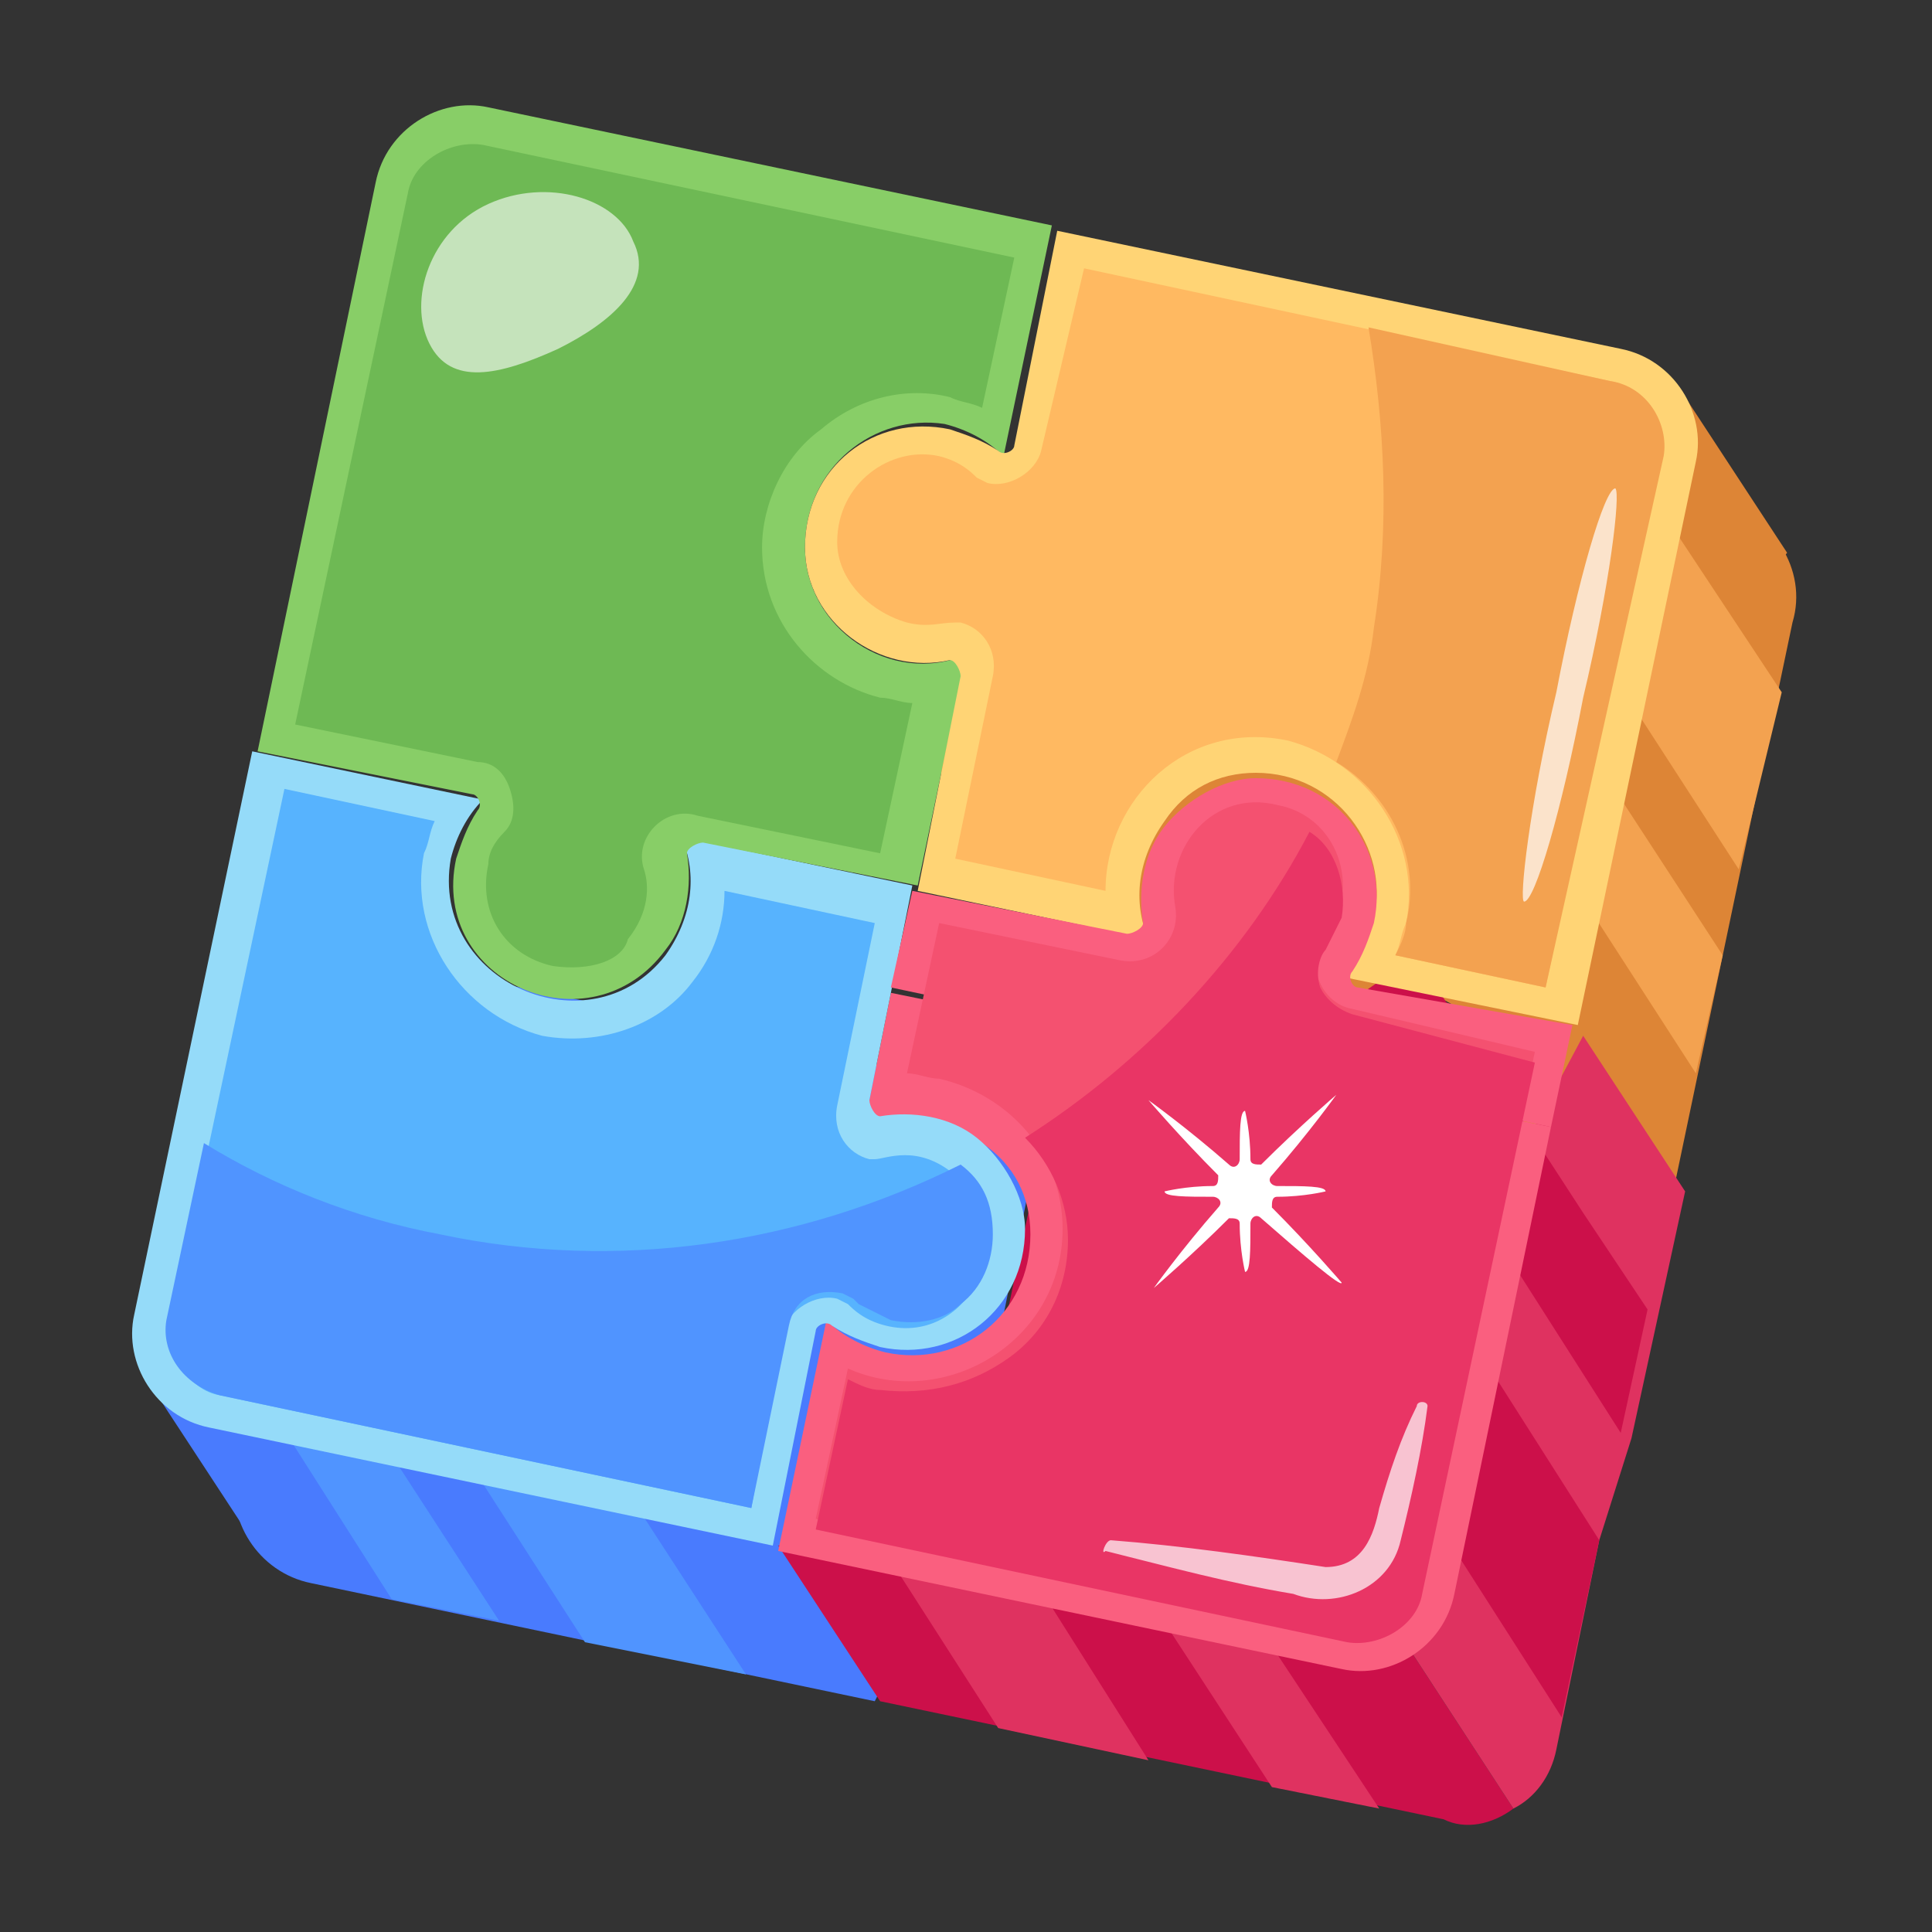 <svg width="36" height="36" viewBox="0 0 36 36" fill="none" xmlns="http://www.w3.org/2000/svg">
<rect x="0" y="0" width="36" height="36" fill="#333333" stroke="none"/>
<path d="M19 29C18.7 28.9 18.4 28.8 18.1 28.6C18 28.5 17.8 28.6 17.8 28.7L16.3 31.7L5.8 29.5C4.8 29.3 4.2 28.3 4.4 27.4L7.3 17.9L11.6 18.8C11.3 19.1 11.1 19.5 11 19.9C10.7 21.2 11.7 22.6 13.2 22.6C13.9 22.6 14.5 22.3 14.9 21.8C15.4 21.1 15.5 20.3 15.2 19.6L19.5 20.5L18.7 24.5C18.7 24.6 18.8 24.8 18.9 24.8C19.5 24.7 20.2 24.8 20.7 25.2C21.2 25.6 21.6 26.3 21.5 26.9C21.7 28.3 20.4 29.3 19 29Z" fill="#497BFE"/>
<path d="M2.8 25.8L4.7 28.7L9.2 27.1L6.1 25.4L2.8 25.8Z" fill="#497BFE"/>
<path d="M13.9 31.2L10.9 30.6L6.2 23.3L5.8 22.7L6.4 22.3L7.6 21.5L13.9 31.2Z" fill="#5094FF"/>
<path d="M9.3 30.2L7.3 29.8L5.2 26.5L5.6 24.5L9.3 30.2Z" fill="#5094FF"/>
<path d="M33.4 11.6L31.2 22.1L27.5 22.2C27.8 21.9 28 21.5 28.1 21.1C28.4 19.8 27.4 18.4 25.9 18.4C25.2 18.4 24.6 18.7 24.2 19.2C23.7 19.9 23.6 20.7 23.9 21.4L19.6 20.5L20.4 16.5C20.4 16.4 20.3 16.2 20.2 16.2C19.6 16.3 18.9 16.2 18.4 15.8C17.9 15.4 17.5 14.7 17.5 14.1C17.5 12.6 18.8 11.6 20.2 11.9C20.5 12 20.8 12.1 21.1 12.3C21.2 12.4 21.4 12.3 21.4 12.2L21.6 7.2L32.1 9.4C33 9.6 33.7 10.6 33.4 11.6Z" fill="#DD8536"/>
<path d="M31.4 7.4L33.3 10.3C33.3 10.3 29.9 14.7 29.5 14.2C29.1 13.6 26.9 10.3 26.9 10.3L31.4 7.4Z" fill="#DD8536"/>
<path d="M32.1 17.8L31.6 20L26.5 12.1L27.8 11.2L32.1 17.8Z" fill="#F3A250"/>
<path d="M33.2 12.9L32.4 16.2L26.9 7.7L28.9 6.4L33.2 12.9Z" fill="#F3A250"/>
<path d="M28.2 33.7C27.8 34 27.3 34.1 26.9 33.9L16.4 31.7L14.5 28.8L18 28.1L17.9 28.4C18.2 28.7 18.5 28.9 18.9 29H19C19.6 29.1 20.2 29 20.7 28.6C21.1 28.3 21.4 27.9 21.6 27.4C21.6 27.2 21.7 27 21.7 26.8C21.7 26.1 21.4 25.5 20.8 25.1C20.5 24.9 20.1 24.7 19.8 24.7C19.6 24.7 19.3 24.7 19.1 24.7C19 24.7 18.8 24.8 18.7 24.8L19.6 20.5L28.2 33.7Z" fill="#CC104A"/>
<path d="M25.7 33.7L23.7 33.3L20.7 28.7C21.1 28.4 21.4 28 21.6 27.5L25.7 33.7ZM21.4 32.8L18.6 32.2L15.2 26.9L18 28.4C18.3 28.7 18.6 28.9 19 29L21.4 32.8ZM29.8 28.7L29 32.6C28.9 33.1 28.6 33.5 28.2 33.7L19.6 20.5L23.6 21.3C23.7 21.3 23.9 21.2 23.9 21.1C23.8 20.5 23.9 19.8 24.3 19.3C24.6 18.9 25.1 18.6 25.6 18.5C25.8 18.5 25.9 18.4 26.1 18.5C26.4 18.5 26.8 18.6 27 18.7C27.8 19.1 28.3 19.8 28.3 20.7C28.3 20.9 28.3 21 28.3 21.2C28.2 21.5 28.1 21.8 27.9 22.1C27.8 22.2 27.9 22.3 27.9 22.3L29.5 19.3L31.4 22.2L30.4 26.8L29.8 28.7Z" fill="#DF3260"/>
<path d="M30.7 24.4L30.2 26.7L25.1 18.7L26.4 17.8L26.9 18.6L29.5 22.6L30.7 24.4Z" fill="#CC104A"/>
<path d="M29.8 28.7L29.1 32L23.6 23.4L25.6 22.1L29.8 28.7Z" fill="#CC104A"/>
<path d="M28.9 21L27.1 29.7C26.9 30.7 25.9 31.3 25 31.1L14.5 28.9L15.4 24.6C15.7 24.9 16.1 25.1 16.5 25.2C17.9 25.5 19.2 24.5 19.2 23C19.2 22.3 18.9 21.7 18.3 21.3C17.6 20.8 16.8 20.7 16.1 21L16.6 18.5L28.9 21Z" fill="#FA5F7F"/>
<path d="M12.4 17.8C12.9 17.1 13 16.3 12.7 15.6L17 16.5L16.2 20.5C16.2 20.6 16.3 20.8 16.4 20.8C17 20.7 17.7 20.8 18.2 21.2C18.7 21.6 19.1 22.3 19.1 22.9C19.1 24.4 17.8 25.4 16.4 25.1C16.1 25 15.8 24.9 15.5 24.7C15.4 24.6 15.2 24.7 15.2 24.8L14.4 28.8L3.9 26.6C2.9 26.4 2.3 25.4 2.5 24.5L4.7 14L9 14.9C8.7 15.2 8.5 15.6 8.4 16C8 18.3 11 19.6 12.4 17.8Z" fill="#95DBF9"/>
<path d="M4.1 26C3.5 25.9 3.1 25.2 3.2 24.6L5.3 14.7L8.1 15.3C8 15.5 8 15.7 7.9 15.9C7.6 17.4 8.6 18.9 10.1 19.3C11.2 19.5 12.3 19.1 12.9 18.3C13.3 17.8 13.5 17.2 13.5 16.6L16.3 17.2L15.6 20.6C15.5 21.1 15.8 21.5 16.2 21.6H16.3C16.5 21.6 17.1 21.3 17.8 21.9C19.1 22.9 18.1 25.1 16.5 24.7C16.1 24.6 15.9 24.4 15.8 24.3L15.6 24.2C15.2 24.1 14.7 24.4 14.6 24.8L14 28.1L4.1 26Z" fill="#57B3FE"/>
<path d="M17.9 21.7C14.9 23.2 11.5 23.7 8.2 23C6.6 22.7 5.1 22.1 3.8 21.3L3.1 24.6C3 25.2 3.4 25.8 4.1 26L14 28.1L14.7 24.7C14.8 24.2 15.2 24 15.7 24.1L15.9 24.2L16 24.3C16.2 24.4 16.4 24.5 16.6 24.6C17.1 24.7 17.6 24.6 17.9 24.3C18.3 24 18.5 23.5 18.5 23C18.5 22.4 18.3 22 17.9 21.7Z" fill="#5094FF"/>
<path d="M15 10.2C15 11.7 16.6 12.8 18 12.2L17.1 16.5L13.1 15.7C13 15.7 12.8 15.8 12.8 15.9C12.9 16.5 12.8 17.2 12.4 17.7C11 19.6 8 18.3 8.5 16C8.6 15.7 8.7 15.4 8.9 15.1C9 15 8.9 14.8 8.8 14.8L4.8 14L7 3.4C7.2 2.4 8.2 1.8 9.1 2L19.6 4.2L18.7 8.5C18.4 8.2 18 8 17.6 7.9C16.3 7.7 15 8.7 15 10.2Z" fill="#88CE67"/>
<path d="M10.3 18C9.4 17.8 8.9 17 9.1 16.1C9.1 15.9 9.2 15.7 9.4 15.5C9.6 15.3 9.6 15 9.5 14.7C9.4 14.4 9.2 14.2 8.9 14.2L5.5 13.5L7.6 3.6C7.7 3 8.4 2.6 9 2.7L18.9 4.8L18.3 7.6C18.1 7.5 17.9 7.5 17.7 7.4C16.9 7.2 16 7.4 15.3 8C14.6 8.5 14.2 9.4 14.2 10.2C14.2 11.6 15.2 12.7 16.4 13C16.6 13 16.8 13.1 17 13.1L16.4 15.9L13 15.2C12.7 15.1 12.4 15.2 12.2 15.4C12 15.6 11.9 15.9 12 16.2C12.1 16.5 12.1 17 11.7 17.5C11.6 17.9 11 18.1 10.3 18Z" fill="#6EB954"/>
<path d="M23.4 14.4C22.7 14.4 22.1 14.7 21.7 15.3C21.2 16 21.1 16.8 21.4 17.5L17.1 16.6L17.9 12.6C17.9 12.5 17.8 12.3 17.7 12.3C16.4 12.6 15 11.6 15 10.2C15 8.7 16.3 7.7 17.7 8C18 8.1 18.3 8.2 18.6 8.4C18.7 8.5 18.9 8.4 18.9 8.3L19.7 4.3L30.2 6.5C31.2 6.7 31.8 7.7 31.6 8.6L29.4 19.1L25 18.2C25.3 17.9 25.5 17.5 25.6 17.1C25.9 15.8 24.9 14.4 23.4 14.4Z" fill="#FFD475"/>
<path d="M26 17.8C26.1 17.6 26.1 17.4 26.2 17.2C26.5 15.7 25.5 14.2 24 13.8C22.1 13.4 20.6 14.9 20.6 16.6L17.8 16L18.5 12.6C18.6 12.1 18.3 11.7 17.9 11.6H17.8C17.5 11.6 17.3 11.7 16.9 11.6C16.2 11.4 15.6 10.8 15.6 10.1C15.6 9 16.6 8.3 17.5 8.5C17.9 8.6 18.1 8.8 18.2 8.9L18.4 9C18.8 9.1 19.3 8.8 19.4 8.4L20.2 5L30 7.1C30.6 7.2 31 7.9 30.9 8.5L28.8 18.4L26 17.8Z" fill="#FFB961"/>
<path d="M30 7.1L25.5 6.1C25.8 7.9 25.9 9.8 25.6 11.7C25.5 12.6 25.2 13.4 24.9 14.2C25.9 14.8 26.5 16 26.2 17.2C26.2 17.4 26.1 17.6 26 17.8L28.8 18.4L31 8.5C31.1 7.9 30.7 7.2 30 7.1Z" fill="#F3A250"/>
<path d="M29.3 19.1L28.9 21L16.6 18.4L17 16.6L21 17.4C21.1 17.4 21.3 17.3 21.3 17.2C21.2 16.6 21.3 15.9 21.7 15.4C22.1 14.9 22.8 14.5 23.4 14.5C24.9 14.5 25.9 15.8 25.6 17.2C25.5 17.5 25.4 17.8 25.2 18.1C25.1 18.2 25.2 18.4 25.3 18.4L29.3 19.1Z" fill="#FA5F7F"/>
<path d="M28.6 19.6L26.5 29.5C26.4 30.1 25.7 30.5 25.1 30.4L15.2 28.3L15.8 25.5C17.6 26.3 19.8 25 19.8 22.9C19.8 21.5 18.8 20.4 17.5 20.1C17.3 20.1 17.1 20 16.9 20L17.5 17.2L20.9 17.9C21.5 18 22 17.5 21.9 16.9C21.7 15.8 22.6 14.7 23.8 15C24.9 15.2 25.4 16.5 24.7 17.5C24.3 17.9 24.6 18.7 25.2 18.8L28.6 19.6Z" fill="#F45170"/>
<path d="M25.2 18.9C24.9 18.8 24.7 18.6 24.6 18.4C24.5 18.1 24.6 17.8 24.7 17.7C24.8 17.5 24.9 17.3 25 17.1C25.1 16.5 24.9 15.8 24.4 15.5C23.2 17.8 21.3 19.8 19.1 21.2C19.6 21.7 19.9 22.4 19.9 23.1C19.9 24 19.5 24.8 18.8 25.3C18.1 25.8 17.3 26 16.4 25.9C16.2 25.9 16 25.8 15.8 25.7L15.2 28.5L25.1 30.6C25.7 30.7 26.4 30.3 26.5 29.7L28.6 19.8L25.2 18.9Z" fill="#E93565"/>
<g opacity="0.7">
<path d="M20.7 28.7C22 28.8 23.4 29 24.7 29.2C25.4 29.2 25.6 28.6 25.7 28.1C25.9 27.4 26.1 26.8 26.4 26.2C26.4 26.1 26.6 26.1 26.6 26.2C26.5 27 26.3 27.9 26.1 28.7C25.9 29.6 24.9 30 24.1 29.7C22.9 29.5 21.8 29.2 20.6 28.9C20.5 29 20.6 28.7 20.7 28.7Z" fill="white"/>
</g>
<path opacity="0.7" d="M29.5 13C29.1 15.1 28.6 16.8 28.4 16.8C28.3 16.8 28.5 15 29 12.9C29.4 10.8 29.9 9.1 30.1 9.1C30.2 9.2 30 10.9 29.5 13Z" fill="white"/>
<path opacity="0.6" d="M10.4 6.5C9.3 7 8.4 7.2 8 6.4C7.6 5.6 8 4.3 9.1 3.8C10.2 3.3 11.5 3.7 11.8 4.5C12.2 5.3 11.4 6 10.4 6.5Z" fill="white"/>
<path d="M23.5 22.7C23.4 22.6 23.3 22.7 23.3 22.8C23.3 23.3 23.3 23.7 23.2 23.7C23.2 23.7 23.1 23.3 23.1 22.8C23.1 22.7 23 22.7 22.9 22.7C22.2 23.4 21.5 24 21.5 24C21.5 24 22 23.3 22.7 22.5C22.8 22.4 22.7 22.3 22.6 22.3C22.1 22.3 21.7 22.3 21.7 22.2C21.7 22.2 22.1 22.1 22.6 22.1C22.7 22.1 22.7 22 22.7 21.9C22 21.2 21.4 20.5 21.4 20.5C21.4 20.5 22.1 21 22.9 21.7C23 21.8 23.1 21.7 23.1 21.6C23.1 21.1 23.1 20.7 23.2 20.7C23.2 20.7 23.3 21.1 23.3 21.6C23.3 21.7 23.4 21.7 23.5 21.7C24.2 21 24.9 20.4 24.9 20.4C24.9 20.4 24.4 21.1 23.7 21.9C23.6 22 23.7 22.1 23.8 22.1C24.3 22.1 24.7 22.1 24.7 22.2C24.7 22.2 24.3 22.3 23.8 22.3C23.7 22.3 23.7 22.4 23.7 22.5C24.4 23.2 25 23.9 25 23.9C25 24 24.3 23.4 23.5 22.7Z" fill="white"/>
</svg>
